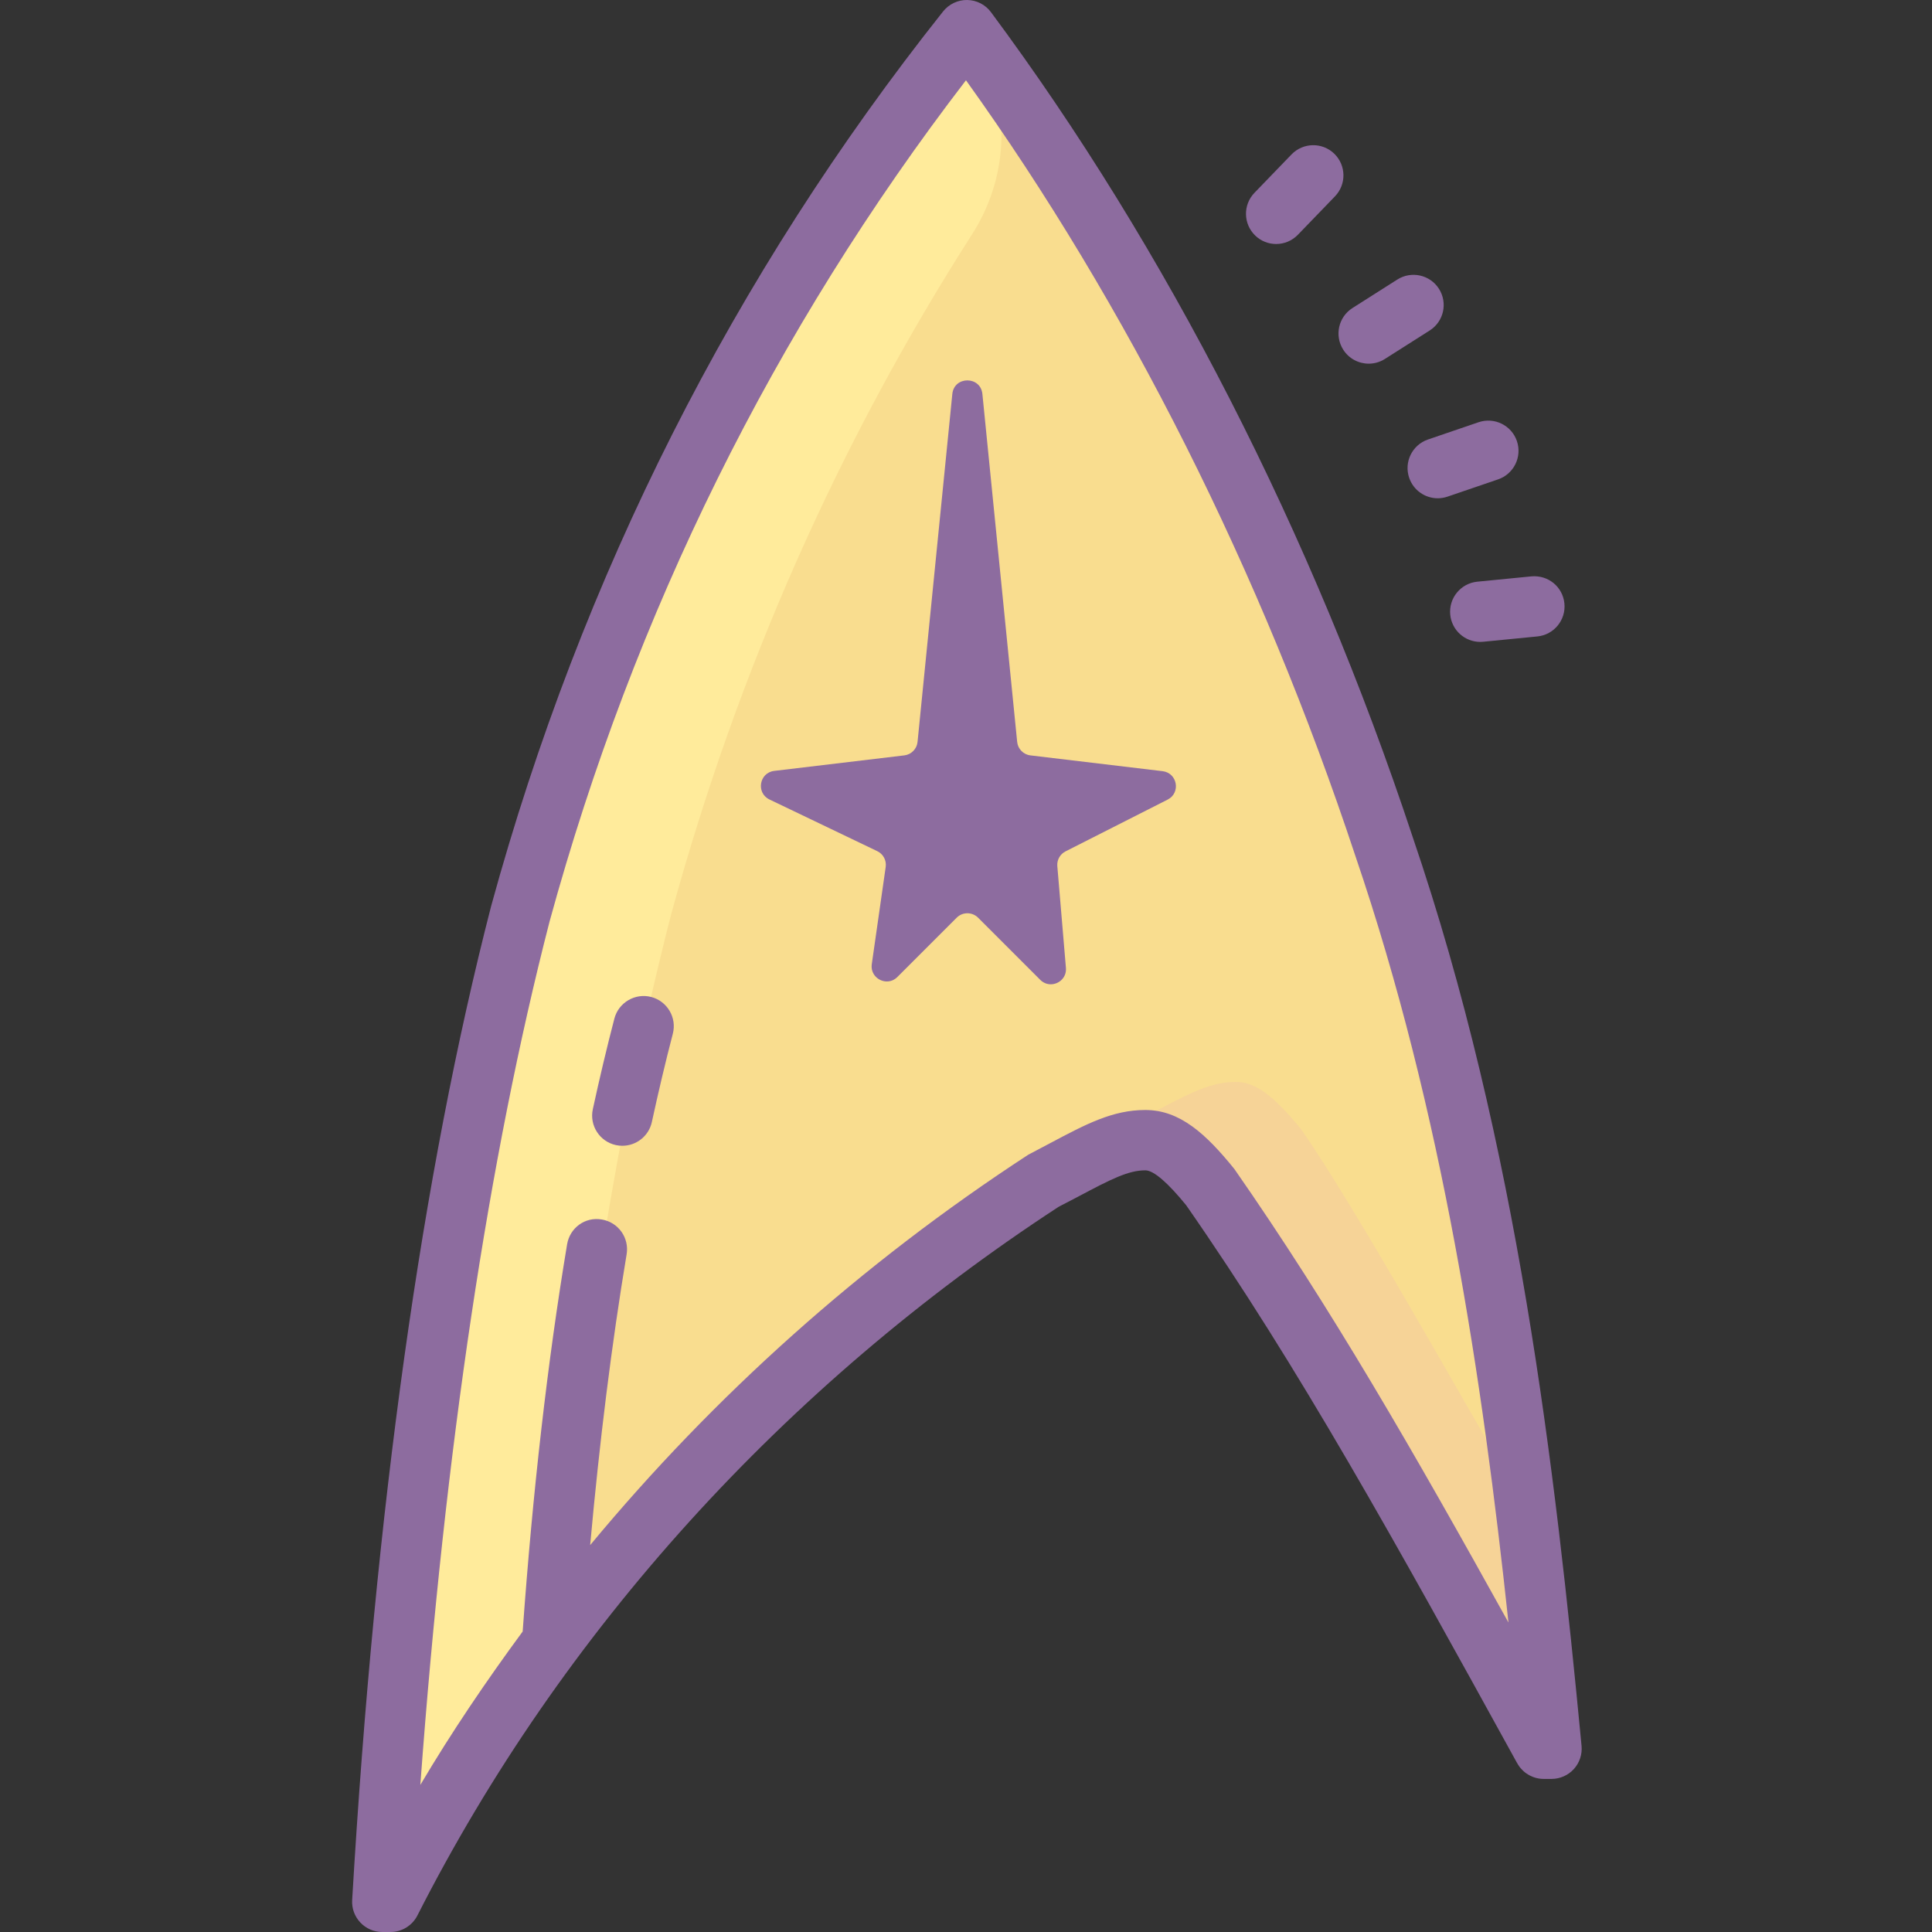 <?xml version="1.0" encoding="iso-8859-1"?>
<!-- Generator: Adobe Illustrator 22.0.1, SVG Export Plug-In . SVG Version: 6.00 Build 0)  -->
<svg xmlns="http://www.w3.org/2000/svg" xmlns:xlink="http://www.w3.org/1999/xlink" version="1.1" id="Layer_1" x="0px" y="0px" viewBox="0 0 64 64" style="enable-background:new 0 0 64 64;" xml:space="preserve" width="64px" height="64px">
<rect x="0" y="0" width="64" height="64" fill="#333333" stroke="none"/>
<path style="fill:#F9DD8F;" d="M12.664,63c0.759-12.886,2.297-23.897,4.575-32.736C20.19,19.484,25.16,9.641,32.026,1  c5.75,7.743,10.516,17.058,13.817,27.026c3.393,9.948,4.628,20.207,5.552,29.904h-0.257l-0.013-0.02  c-4.04-7.334-7.228-13.124-11.011-18.556c-0.918-1.135-1.532-1.584-2.172-1.584c-0.832,0-1.545,0.376-2.713,0.997l-0.621,0.323  C25.253,45.19,17.793,53.435,12.935,63H12.664z"/>
<path style="fill:#F6D397;" d="M43.113,37.424c-0.918-1.135-1.531-1.584-2.172-1.584c-0.832,0-1.545,0.376-2.713,0.997l-0.423,0.22  c0.099,0.114,0.201,0.235,0.308,0.367c3.782,5.433,6.971,11.222,11.011,18.556L49.137,56L51,57c-0.33-3.461-0.507-4.436-1-8  C48.337,46.169,44.888,39.974,43.113,37.424z"/>
<path style="fill:#FFEB9B;" d="M22.239,30.264c2.208-8.068,5.551-15.609,9.97-22.515c1.323-2.067,1.303-4.744-0.158-6.715L32.026,1  C25.16,9.641,20.19,19.484,17.239,30.264c-2.277,8.839-3.816,19.85-4.575,32.736h0.271c1.542-3.035,3.347-5.936,5.39-8.679  C19.184,45.117,20.491,37.046,22.239,30.264z"/>
<g>
	<path style="fill:#8D6C9F;" d="M46.792,27.712c-3.324-10.04-8.153-19.483-13.964-27.308C32.643,0.154,32.353,0.005,32.042,0   c-0.307-0.006-0.605,0.134-0.8,0.378c-6.945,8.742-11.98,18.709-14.972,29.636c-2.293,8.897-3.842,19.976-4.604,32.928   c-0.017,0.274,0.081,0.544,0.271,0.744C12.125,63.887,12.389,64,12.664,64h0.271c0.377,0,0.721-0.212,0.892-0.547   c4.778-9.409,12.153-17.544,21.243-23.477l0.628-0.327c1.117-0.594,1.68-0.88,2.243-0.88c0.274,0,0.744,0.408,1.352,1.155   c3.75,5.387,6.927,11.153,10.948,18.453c0.012,0.021,0.045,0.076,0.058,0.097c0.185,0.284,0.5,0.455,0.839,0.455h0.258   c0.281,0,0.551-0.119,0.74-0.327c0.189-0.209,0.282-0.487,0.255-0.768C51.512,48.628,50.282,37.947,46.792,27.712z M40.89,38.725   c-0.948-1.174-1.812-1.955-2.949-1.955c-1.087,0-1.966,0.468-3.175,1.11l-0.704,0.372c-5.531,3.607-10.411,7.986-14.512,12.932   c0.311-3.443,0.714-6.675,1.208-9.635c0.091-0.545-0.277-1.061-0.821-1.151c-0.555-0.098-1.06,0.277-1.151,0.821   c-0.646,3.868-1.139,8.186-1.472,12.827c-1.21,1.644-2.354,3.332-3.39,5.081c0.82-11.141,2.258-20.751,4.281-28.6   c2.797-10.222,7.436-19.591,13.794-27.868c5.34,7.442,9.787,16.293,12.898,25.69c2.898,8.5,4.212,17.362,5.073,25.399   C46.822,48.071,44.081,43.304,40.89,38.725z"/>
	<path style="fill:#8D6C9F;" d="M21.572,33.026c-0.529-0.138-1.08,0.181-1.22,0.716c-0.251,0.965-0.489,1.966-0.714,3.002   c-0.117,0.54,0.226,1.072,0.766,1.189c0.071,0.016,0.143,0.022,0.213,0.022c0.46,0,0.875-0.319,0.977-0.788   c0.219-1.009,0.449-1.982,0.694-2.922C22.427,33.712,22.106,33.166,21.572,33.026z"/>
	<path style="fill:#8D6C9F;" d="M38.512,25.546l-4.379-0.523c-0.233-0.028-0.415-0.214-0.438-0.447l-1.152-11.525   c-0.03-0.3-0.264-0.45-0.498-0.45s-0.468,0.15-0.498,0.45l-1.152,11.525c-0.023,0.233-0.206,0.419-0.438,0.447l-4.31,0.514   c-0.497,0.059-0.608,0.731-0.157,0.947l3.571,1.712c0.197,0.094,0.31,0.306,0.279,0.522l-0.461,3.221   c-0.047,0.332,0.219,0.573,0.499,0.573c0.122,0,0.246-0.045,0.349-0.148l1.965-1.965c0.098-0.098,0.226-0.146,0.354-0.146   s0.256,0.049,0.354,0.146l2.059,2.059c0.102,0.102,0.227,0.148,0.349,0.148c0.271,0,0.529-0.223,0.502-0.544l-0.285-3.371   c-0.017-0.203,0.09-0.396,0.272-0.488l3.382-1.715C39.121,26.265,39.004,25.605,38.512,25.546z"/>
	<path style="fill:#8D6C9F;" d="M44.496,11.583c0.19,0.3,0.514,0.464,0.845,0.464c0.184,0,0.369-0.051,0.535-0.156l1.484-0.943   c0.467-0.296,0.604-0.914,0.308-1.38c-0.296-0.467-0.915-0.603-1.38-0.308l-1.484,0.943C44.337,10.499,44.199,11.117,44.496,11.583   z"/>
	<path style="fill:#8D6C9F;" d="M46.681,15.829c0.142,0.415,0.53,0.677,0.946,0.677c0.107,0,0.216-0.018,0.323-0.054l1.676-0.572   c0.522-0.179,0.802-0.747,0.623-1.27s-0.747-0.8-1.27-0.623l-1.676,0.572C46.781,14.738,46.502,15.307,46.681,15.829z"/>
	<path style="fill:#8D6C9F;" d="M48.041,20.362c0.051,0.517,0.485,0.902,0.994,0.902c0.032,0,0.065-0.002,0.099-0.005l1.792-0.176   c0.55-0.054,0.951-0.543,0.897-1.093c-0.055-0.549-0.533-0.946-1.093-0.897l-1.792,0.176   C48.389,19.323,47.987,19.812,48.041,20.362z"/>
	<path style="fill:#8D6C9F;" d="M42.274,8.083c0.262,0,0.523-0.103,0.72-0.306l1.229-1.273c0.383-0.397,0.372-1.03-0.025-1.414   c-0.397-0.383-1.03-0.372-1.414,0.025l-1.229,1.273c-0.383,0.397-0.372,1.03,0.025,1.414C41.774,7.99,42.024,8.083,42.274,8.083z"/>
</g>
</svg>

